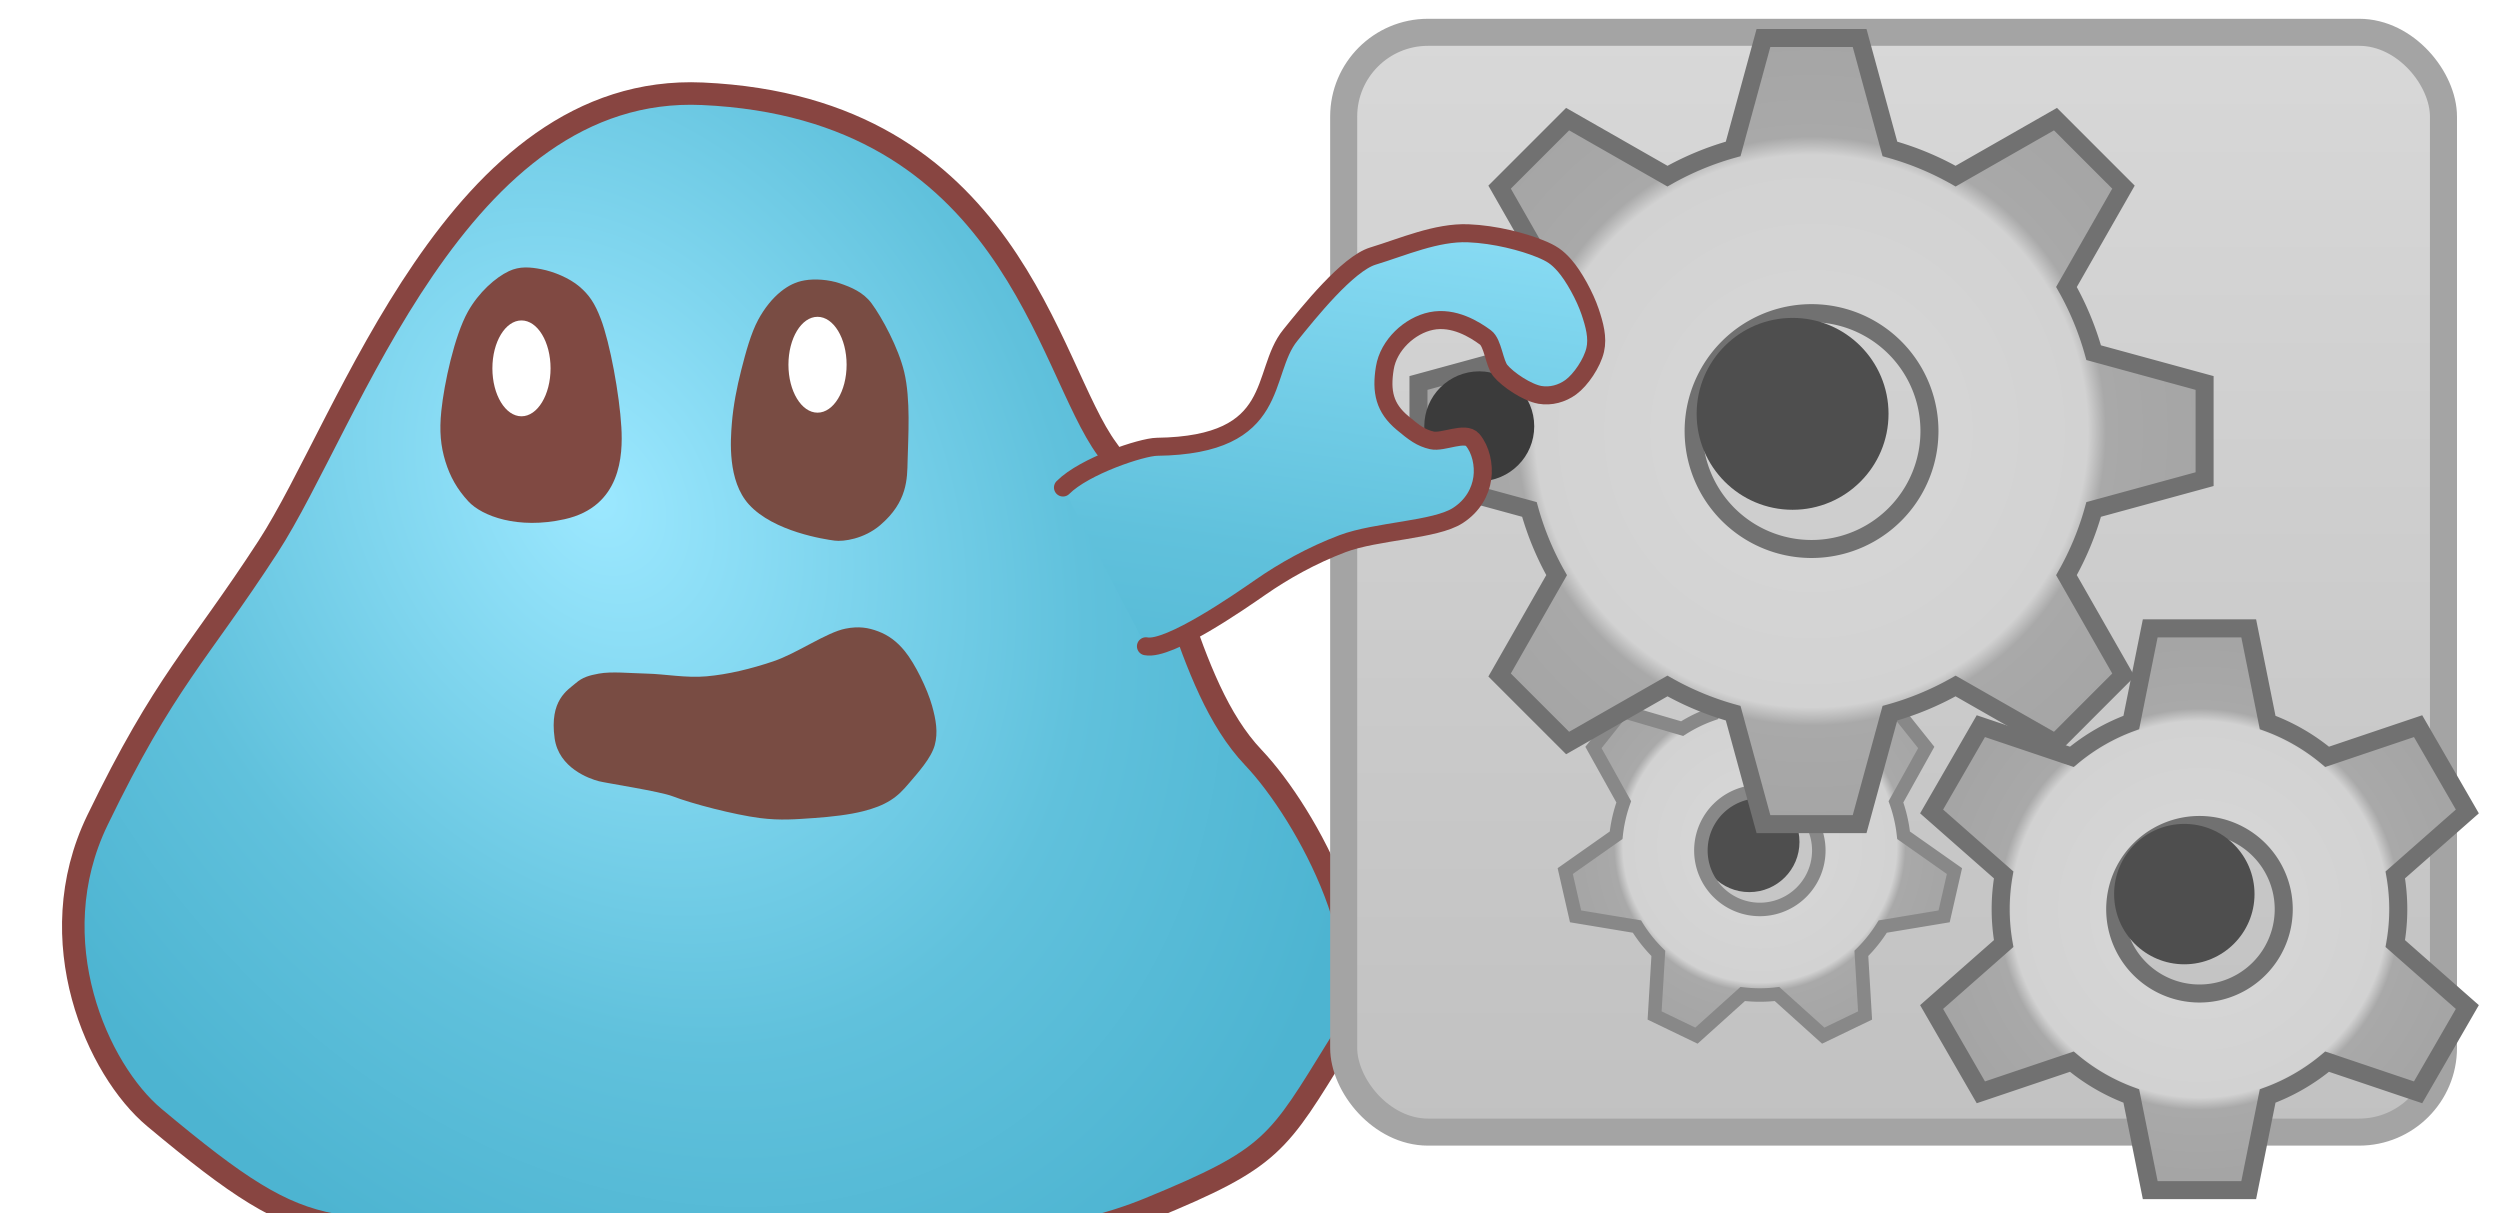 <?xml version="1.0" encoding="utf-8"?>
<svg viewBox="92.488 133.741 554.683 269.241" xmlns="http://www.w3.org/2000/svg" xmlns:xlink="http://www.w3.org/1999/xlink" xmlns:bx="https://boxy-svg.com">
  <defs>
    <radialGradient gradientUnits="userSpaceOnUse" cx="859" cy="559" r="199" id="gradient-1">
      <stop offset="0" style="stop-color: rgba(216, 216, 216, 1)"/>
      <stop offset="0.703" style="stop-color: rgb(210, 210, 210);"/>
      <stop offset="0.749" style="stop-color: rgb(169, 169, 169);"/>
      <stop offset="1" style="stop-color: rgba(165, 165, 165, 1)"/>
    </radialGradient>
    <linearGradient id="gradient-4" bx:pinned="true">
      <stop style="stop-color: rgb(216, 216, 216);" offset="0"/>
      <stop style="stop-color: rgb(210, 210, 210);" offset="0.703"/>
      <stop style="stop-color: rgb(169, 169, 169);" offset="0.749"/>
      <stop style="stop-color: rgb(165, 165, 165);" offset="1"/>
    </linearGradient>
    <radialGradient id="gradient-4-0" gradientUnits="userSpaceOnUse" cx="859" cy="559" r="189.785" xlink:href="#gradient-4"/>
    <radialGradient id="gradient-4-1" gradientUnits="userSpaceOnUse" cx="859" cy="554.699" r="182.609" xlink:href="#gradient-4"/>
    <filter id="drop-shadow-filter-0" x="-500%" y="-500%" width="1000%" height="1000%" bx:preset="drop-shadow 1 10 10 0 0.24 rgba(0,0,0,0.3)">
      <feGaussianBlur in="SourceAlpha" stdDeviation="0"/>
      <feOffset dx="10" dy="10"/>
      <feComponentTransfer result="offsetblur">
        <feFuncA id="spread-ctrl" type="linear" slope="0.48"/>
      </feComponentTransfer>
      <feFlood flood-color="rgba(0,0,0,0.3)"/>
      <feComposite in2="offsetblur" operator="in"/>
      <feMerge>
        <feMergeNode/>
        <feMergeNode in="SourceGraphic"/>
      </feMerge>
    </filter>
    <filter id="drop-shadow-filter-1" x="-500%" y="-500%" width="1000%" height="1000%" bx:preset="drop-shadow 1 10 10 0 0.24 rgba(0,0,0,0.3)">
      <feGaussianBlur in="SourceAlpha" stdDeviation="0"/>
      <feOffset dx="10" dy="10"/>
      <feComponentTransfer result="offsetblur">
        <feFuncA id="spread-ctrl" type="linear" slope="0.48"/>
      </feComponentTransfer>
      <feFlood flood-color="rgba(0,0,0,0.3)"/>
      <feComposite in2="offsetblur" operator="in"/>
      <feMerge>
        <feMergeNode/>
        <feMergeNode in="SourceGraphic"/>
      </feMerge>
    </filter>
    <filter id="drop-shadow-filter-2" x="-500%" y="-500%" width="1000%" height="1000%" bx:preset="drop-shadow 1 10 10 0 0.24 rgba(0,0,0,0.3)">
      <feGaussianBlur in="SourceAlpha" stdDeviation="0"/>
      <feOffset dx="10" dy="10"/>
      <feComponentTransfer result="offsetblur">
        <feFuncA id="spread-ctrl" type="linear" slope="0.48"/>
      </feComponentTransfer>
      <feFlood flood-color="rgba(0,0,0,0.3)"/>
      <feComposite in2="offsetblur" operator="in"/>
      <feMerge>
        <feMergeNode/>
        <feMergeNode in="SourceGraphic"/>
      </feMerge>
    </filter>
    <linearGradient gradientUnits="userSpaceOnUse" x1="561.075" y1="112.465" x2="561.075" y2="379.731" id="gradient-2" gradientTransform="matrix(1, 0, 0, 1, 0, 0)">
      <stop offset="0" style="stop-color: rgba(216, 216, 216, 1)"/>
      <stop offset="1" style="stop-color: rgb(193, 193, 193);"/>
    </linearGradient>
    <linearGradient id="gradient-3" bx:pinned="true">
      <stop style="stop-color: rgb(156, 232, 255);" offset="0"/>
      <stop offset="0.637" style="stop-color: rgb(96, 193, 220);"/>
      <stop style="stop-color: rgb(77, 180, 209);" offset="1"/>
    </linearGradient>
    <linearGradient id="gradient-3-0" gradientUnits="userSpaceOnUse" x1="409.748" y1="169.365" x2="409.748" y2="261.311" gradientTransform="matrix(0.991, 0.137, -0.266, 1.925, 4.246, -237.553)" xlink:href="#gradient-3"/>
    <radialGradient id="gradient-3-1" gradientUnits="userSpaceOnUse" cx="207.925" cy="222.897" r="166.317" gradientTransform="matrix(0.669, 1.028, -0.772, 0.528, 250.963, -100.234)" xlink:href="#gradient-3"/>
    <filter id="inner-shadow-filter-0" x="-500%" y="-500%" width="1000%" height="1000%" bx:preset="inner-shadow 1 7 13 0 0.09 rgba(255,255,255,0.7)">
      <feOffset dx="7" dy="13" result="offset-0" in="SourceGraphic"/>
      <feGaussianBlur stdDeviation="0" result="gaussian-blur-0" in="offset-0"/>
      <feComposite operator="out" in="SourceGraphic" in2="gaussian-blur-0" result="composite-0"/>
      <feComponentTransfer result="choke" in="composite-0">
        <feFuncA type="linear" slope="0.18"/>
      </feComponentTransfer>
      <feFlood flood-color="rgba(255,255,255,0.7)" result="color"/>
      <feComposite operator="in" in="color" in2="choke" result="shadow"/>
      <feComposite operator="over" in="shadow" in2="SourceGraphic" result="composite-1"/>
    </filter>
    <filter id="inner-shadow-filter-1" x="-500%" y="-500%" width="1000%" height="1000%" bx:preset="inner-shadow 1 8 9 0 0.2 rgba(0,0,0,0.7)">
      <feOffset dx="8" dy="9"/>
      <feGaussianBlur stdDeviation="0"/>
      <feComposite operator="out" in="SourceGraphic"/>
      <feComponentTransfer result="choke">
        <feFuncA type="linear" slope="0.4"/>
      </feComponentTransfer>
      <feFlood flood-color="rgba(0,0,0,0.7)" result="color"/>
      <feComposite operator="in" in="color" in2="choke" result="shadow"/>
      <feComposite operator="over" in="shadow" in2="SourceGraphic"/>
    </filter>
    <filter id="drop-shadow-filter-3" x="-500%" y="-500%" width="1000%" height="1000%" bx:preset="drop-shadow 1 2 2 5 0.5 rgba(0,0,0,0.3)">
      <feGaussianBlur in="SourceAlpha" stdDeviation="5"/>
      <feOffset dx="2" dy="2"/>
      <feComponentTransfer result="offsetblur">
        <feFuncA id="spread-ctrl" type="linear" slope="1"/>
      </feComponentTransfer>
      <feFlood flood-color="rgba(0,0,0,0.3)"/>
      <feComposite in2="offsetblur" operator="in"/>
      <feMerge>
        <feMergeNode/>
        <feMergeNode in="SourceGraphic"/>
      </feMerge>
    </filter>
    <filter id="inner-shadow-filter-2" x="-500%" y="-500%" width="1000%" height="1000%" bx:preset="inner-shadow 1 -4 -6 0 0.15 rgba(0,0,0,0.7)">
      <feOffset dx="-4" dy="-6"/>
      <feGaussianBlur stdDeviation="0"/>
      <feComposite operator="out" in="SourceGraphic"/>
      <feComponentTransfer result="choke">
        <feFuncA type="linear" slope="0.3"/>
      </feComponentTransfer>
      <feFlood flood-color="rgba(0,0,0,0.7)" result="color"/>
      <feComposite operator="in" in="color" in2="choke" result="shadow"/>
      <feComposite operator="over" in="shadow" in2="SourceGraphic"/>
    </filter>
    <filter id="inner-shadow-filter-3" x="-500%" y="-500%" width="1000%" height="1000%" bx:preset="inner-shadow 1 -6 -6 0 0.26 rgba(0,0,0,0.7)">
      <feOffset dx="-6" dy="-6"/>
      <feGaussianBlur stdDeviation="0"/>
      <feComposite operator="out" in="SourceGraphic"/>
      <feComponentTransfer result="choke">
        <feFuncA type="linear" slope="0.52"/>
      </feComponentTransfer>
      <feFlood flood-color="rgba(0,0,0,0.7)" result="color"/>
      <feComposite operator="in" in="color" in2="choke" result="shadow"/>
      <feComposite operator="over" in="shadow" in2="SourceGraphic"/>
    </filter>
    <filter id="inner-shadow-filter-4" x="-500%" y="-500%" width="1000%" height="1000%" bx:preset="inner-shadow 1 7 3 0 0.18 rgba(0,0,0,0.7)">
      <feOffset dx="7" dy="3"/>
      <feGaussianBlur stdDeviation="0"/>
      <feComposite operator="out" in="SourceGraphic"/>
      <feComponentTransfer result="choke">
        <feFuncA type="linear" slope="0.36"/>
      </feComponentTransfer>
      <feFlood flood-color="rgba(0,0,0,0.7)" result="color"/>
      <feComposite operator="in" in="color" in2="choke" result="shadow"/>
      <feComposite operator="over" in="shadow" in2="SourceGraphic"/>
    </filter>
    <filter id="drop-shadow-filter-4" x="-500%" y="-500%" width="1000%" height="1000%" bx:preset="drop-shadow 1 4 4 0 0.5 rgba(0,0,0,0.3)">
      <feGaussianBlur in="SourceAlpha" stdDeviation="0"/>
      <feOffset dx="4" dy="4"/>
      <feComponentTransfer result="offsetblur">
        <feFuncA id="spread-ctrl" type="linear" slope="1"/>
      </feComponentTransfer>
      <feFlood flood-color="rgba(0,0,0,0.3)"/>
      <feComposite in2="offsetblur" operator="in"/>
      <feMerge>
        <feMergeNode/>
        <feMergeNode in="SourceGraphic"/>
      </feMerge>
    </filter>
  </defs>
  <path d="M 241.346 141.546 C 309.733 144.636 317.697 202.291 331.178 220.475 C 345.562 239.878 347.775 272.198 363.594 288.844 C 375.481 301.355 393.673 334.704 382.595 352.628 C 368.894 374.793 368.033 377.598 340.493 388.914 C 322.416 396.343 301.672 397.681 282.369 395.025 C 263.58 392.44 247.776 393.638 214.825 393.369 C 156.577 392.894 156.889 399.751 119.717 368.678 C 107.181 358.199 94.157 329.476 107.108 302.719 C 122.105 271.736 129.337 266.104 144.928 242.113 C 162.984 214.327 186.821 139.083 241.346 141.546 Z" style="stroke: rgb(136, 69, 65); stroke-width: 5px; fill: url(#gradient-3-1); filter: url(#inner-shadow-filter-0);"/>
  <path stroke-width="0" d="M 205.098 194.28 C 207.863 194.079 211.595 194.558 214.217 195.799 C 216.766 197.005 218.452 198.432 220.677 201.498 C 224.056 206.156 229.043 216.674 231.316 223.538 C 233.281 229.47 235.81 240.579 224.435 246.518 C 215.017 251.434 206.561 250.585 202.817 248.237 C 199.64 246.244 197.421 243.914 195.597 241.017 C 193.699 238.002 192.52 234.867 191.799 230.378 C 190.843 224.432 190.284 213.522 191.799 207.579 C 192.998 202.865 195.708 198.718 198.258 196.559 C 200.286 194.841 202.594 194.461 205.098 194.28 Z" style="stroke-width: 2px; fill: rgb(128, 73, 66);" transform="matrix(0.966, 0.259, -0.259, 0.966, 64.797, -47.324)"/>
  <ellipse style="fill: rgb(255, 255, 255); filter: url(#drop-shadow-filter-3);" cx="206.189" cy="213.471" rx="6.454" ry="10.634"/>
  <path stroke-width="0" d="M 277.727 252.828 C 280.276 253.214 283.322 252.897 285.484 252.122 C 287.406 251.434 288.867 250.333 290.243 248.773 C 291.809 246.997 293.192 244.526 294.121 241.722 C 295.202 238.458 295.589 234.01 295.883 230.087 C 296.181 226.137 296.252 221.974 295.883 218.101 C 295.526 214.342 294.636 205.346 289.009 201.002 C 282.536 196.004 271.024 196.327 268.913 196.42 C 266.925 196.506 262.55 197.93 259.571 201.531 C 254.471 207.697 255.44 212.726 256.046 216.691 C 256.863 222.044 257.722 230.189 260.219 235.954 C 262.399 240.982 267.143 246.962 269.971 249.656 C 272.217 251.794 275.103 252.429 277.727 252.828 Z" style="stroke-width: 2px; fill: rgb(121, 76, 67);" transform="matrix(-0.985, -0.174, 0.174, -0.985, 508.364, 493.955)"/>
  <ellipse style="fill: rgb(255, 255, 255); filter: url(#drop-shadow-filter-3);" cx="271.874" cy="212.666" rx="6.454" ry="10.634"/>
  <g style="" transform="matrix(0.913, 0, 0, 0.913, 5.838, 43.707)">
    <rect x="427.442" y="112.465" width="267.266" height="267.266" style="stroke: rgb(164, 164, 164); fill: url(#gradient-2); filter: url(#inner-shadow-filter-3); stroke-width: 6.572px;" rx="20.486" ry="20.486"/>
    <ellipse style="fill: rgb(78, 78, 78);" cx="520.015" cy="303.216" rx="12.195" ry="12.195"/>
    <path style="fill: url(#gradient-4-1); filter: url(#drop-shadow-filter-2); stroke-width: 12.667px; stroke: rgb(136, 136, 136);" transform="matrix(0.259, 0, 0, 0.259, 297.506, 157.923)" d="M 837.212 376.668 L 880.788 376.668 L 902.928 430.697 A 135.615 135.615 0 0 1 931.923 444.66 L 987.968 428.283 L 1015.137 462.352 L 986.7 513.349 A 135.615 135.615 0 0 1 993.861 544.724 L 1041.609 578.331 L 1031.912 620.814 L 974.311 630.377 A 135.615 135.615 0 0 1 954.246 655.537 L 957.741 713.822 L 918.481 732.729 L 875.091 693.657 A 135.615 135.615 0 0 1 842.909 693.657 L 799.519 732.729 L 760.259 713.822 L 763.754 655.537 A 135.615 135.615 0 0 1 743.689 630.377 L 686.088 620.814 L 676.391 578.331 L 724.139 544.724 A 135.615 135.615 0 0 1 731.3 513.349 L 702.863 462.352 L 730.032 428.283 L 786.077 444.66 A 135.615 135.615 0 0 1 815.072 430.697 Z M 859 503.682 A 55.318 55.318 0 0 0 859 614.318 A 55.318 55.318 0 0 0 859 503.682" bx:shape="cog 859 559 55.318 135.615 182.332 0.47 7 1@c3390096"/>
    <path style="fill: url(#gradient-1); filter: url(#drop-shadow-filter-0); stroke-width: 9.12px; stroke: rgb(113, 113, 113);" transform="matrix(0.48, 0, 0, 0.48, 118.019, -69.751)" d="M 834.654 360 L 883.346 360 L 898.68 416.16 A 148.249 148.249 0 0 1 931.945 429.939 L 982.499 401.071 L 1016.929 435.501 L 988.061 486.055 A 148.249 148.249 0 0 1 1001.84 519.32 L 1058 534.654 L 1058 583.346 L 1001.84 598.68 A 148.249 148.249 0 0 1 988.061 631.945 L 1016.929 682.499 L 982.499 716.929 L 931.945 688.061 A 148.249 148.249 0 0 1 898.68 701.84 L 883.346 758 L 834.654 758 L 819.32 701.84 A 148.249 148.249 0 0 1 786.055 688.061 L 735.501 716.929 L 701.071 682.499 L 729.939 631.945 A 148.249 148.249 0 0 1 716.16 598.68 L 660 583.346 L 660 534.654 L 716.16 519.32 A 148.249 148.249 0 0 1 729.939 486.055 L 701.071 435.501 L 735.501 401.071 L 786.055 429.939 A 148.249 148.249 0 0 1 819.32 416.16 Z M 859 499.3 A 59.7 59.7 0 0 0 859 618.7 A 59.7 59.7 0 0 0 859 499.3" bx:shape="cog 859 559 59.7 148.249 199 0.38 8 1@b393c12e"/>
    <path style="fill: url(#gradient-4-0); filter: url(#drop-shadow-filter-1); stroke-width: 12.78px; stroke: rgb(113, 113, 113);" transform="matrix(0.343, 0, 0, 0.343, 331.346, 124.407)" d="M 824.108 360 L 893.892 360 L 907.3 426.692 A 140.849 140.849 0 0 1 949.432 451.017 L 1013.893 429.283 L 1048.785 489.717 L 997.732 534.675 A 140.849 140.849 0 0 1 997.732 583.325 L 1048.785 628.283 L 1013.893 688.717 L 949.432 666.983 A 140.849 140.849 0 0 1 907.3 691.308 L 893.892 758 L 824.108 758 L 810.7 691.308 A 140.849 140.849 0 0 1 768.568 666.983 L 704.107 688.717 L 669.215 628.283 L 720.268 583.325 A 140.849 140.849 0 0 1 720.268 534.675 L 669.215 489.717 L 704.107 429.283 L 768.568 451.017 A 140.849 140.849 0 0 1 810.7 426.692 Z M 859 499.3 A 59.7 59.7 0 0 0 859 618.7 A 59.7 59.7 0 0 0 859 499.3" bx:shape="cog 859 559 59.7 140.849 199 0.337 6 1@658483d6"/>
    <ellipse style="fill: rgb(78, 78, 78);" cx="530.533" cy="199.183" rx="23.315" ry="23.315"/>
    <ellipse style="fill: rgb(78, 78, 78);" cx="625.729" cy="315.894" rx="17.06" ry="17.06"/>
  </g>
  <ellipse style="fill: rgb(59, 59, 59); stroke-width: 3px; filter: url(#drop-shadow-filter-4);" cx="416.695" cy="224.327" rx="12.196" ry="12.196"/>
  <path d="M 332.333 247.905 C 337.095 243.12 349.834 238.915 353.181 238.871 C 381.179 238.503 375.938 222.504 382.79 214.101 C 386.886 209.03 395.501 198.261 401.103 196.557 C 407.735 194.54 415.221 191.219 422.241 191.498 C 428.247 191.738 434.469 193.399 438.178 194.913 C 440.754 195.965 441.915 196.729 443.585 198.613 C 445.693 200.991 448.159 205.547 449.277 208.858 C 450.266 211.785 451.051 214.667 450.416 217.396 C 449.745 220.277 447.24 224.019 445.008 225.649 C 443.059 227.074 440.568 227.763 438.178 227.357 C 435.391 226.882 431.056 224.026 429.356 221.949 C 428.02 220.317 427.727 215.832 426.064 214.606 C 423.675 212.845 419.045 209.942 414.054 210.964 C 409.233 211.951 404.568 216.316 403.743 221.38 C 402.881 226.671 403.705 230.271 407.66 233.576 C 410.314 235.794 411.789 236.899 414.179 237.446 C 416.631 238.008 421.577 235.377 423.23 237.343 C 425.034 239.489 425.795 242.917 425.372 245.855 C 424.947 248.799 423.362 251.898 419.964 254.108 C 414.93 257.383 401.924 257.51 394.351 260.369 C 387.487 262.96 381.257 266.49 376.138 270.045 C 371.593 273.201 355.844 284.148 350.742 283.135" style="fill: url(#gradient-3-0); stroke: rgb(136, 69, 65); stroke-width: 4px; stroke-linejoin: round; stroke-linecap: round; filter: url(#inner-shadow-filter-2);"/>
  <path d="M 276.403 288.718 C 276.403 301.041 261.676 306.038 243.509 306.038 C 225.343 306.038 212.612 307.032 212.612 294.709 C 212.612 282.386 221.348 283.379 239.515 283.379 C 257.683 283.379 276.403 276.395 276.403 288.718 Z" style="fill: rgb(121, 76, 67); filter: url(#inner-shadow-filter-1); visibility: hidden;"/>
  <path stroke-width="0" d="M 273.085 270.22 C 276.054 269.637 278.151 269.997 280.34 270.824 C 282.536 271.655 284.439 273.001 286.234 275.207 C 288.525 278.024 291.229 283.572 292.279 287.299 C 293.164 290.436 293.642 293.286 292.884 296.065 C 292.085 298.994 289.098 302.239 287.292 304.378 C 285.844 306.095 284.719 307.263 283.06 308.308 C 281.318 309.405 279.444 310.098 277.014 310.726 C 274.018 311.5 269.883 311.981 266.132 312.238 C 262.235 312.505 258.633 312.832 254.04 312.238 C 248.431 311.512 239.028 309.079 234.694 307.401 C 231.903 306.32 219.974 304.491 218.371 304.076 C 216.243 303.524 209.466 301.15 208.546 294.554 C 207.364 286.074 211.401 283.895 213.232 282.311 C 214.758 280.991 216.216 280.593 218.371 280.195 C 221.158 279.68 225.177 280.108 228.95 280.195 C 233.087 280.292 237.696 281.209 242.252 280.8 C 247.053 280.369 252.079 279.152 257.063 277.474 C 262.35 275.696 268.859 271.049 273.085 270.22 Z" style="stroke-width: 2px; fill: rgb(121, 76, 67); filter: url(#inner-shadow-filter-4);"/>
</svg>